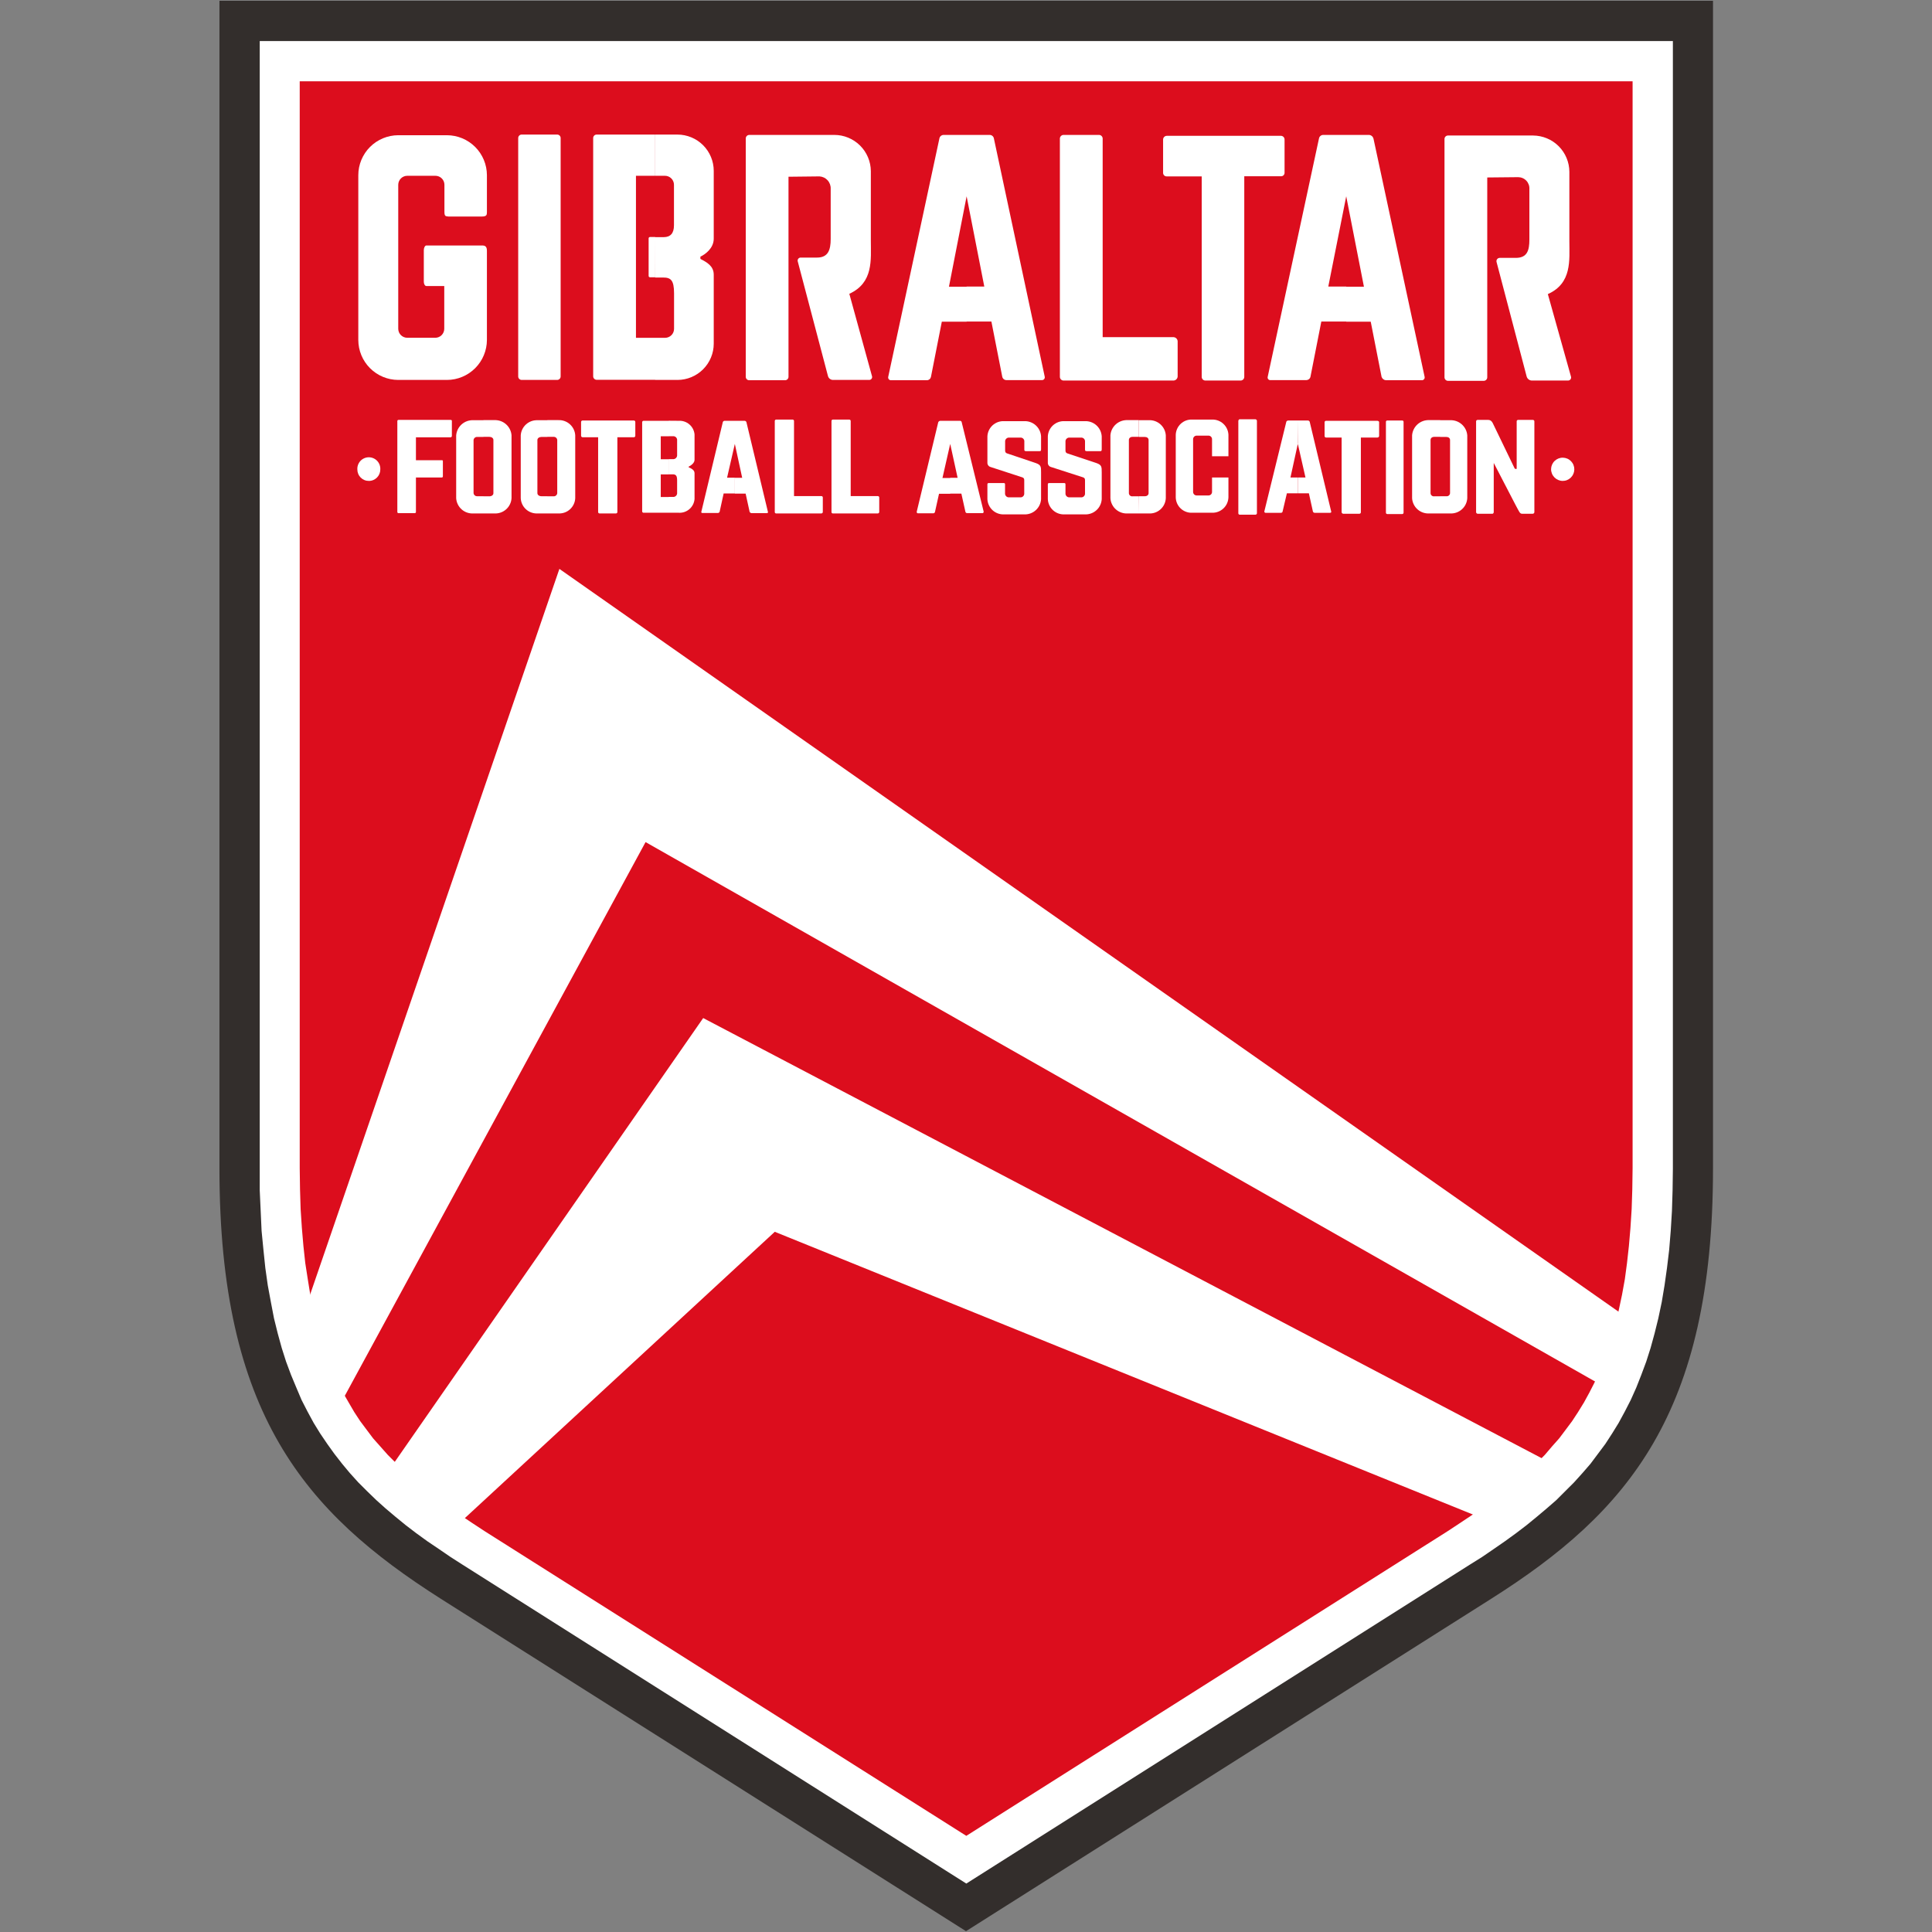 <svg xmlns="http://www.w3.org/2000/svg" xmlns:xlink="http://www.w3.org/1999/xlink" width="1080" zoomAndPan="magnify" viewBox="0 0 810 810" height="1080" preserveAspectRatio="xMidYMid meet" version="1.0"><rect x="0" y="0" width="810" height="810" fill="#808080" stroke="none"/><defs><clipPath id="e844fbe338"><path d="M 92.004 0 L 718.254 0 L 718.254 810 L 92.004 810 Z M 92.004 0 " clip-rule="nonzero"/></clipPath></defs><g clip-path="url(#e844fbe338)"><path fill="#332e2c" d="M 92.004 0.324 L 718.184 0.324 L 718.184 489.941 C 718.184 592.539 682.578 633.969 625.156 670.316 L 405.004 809.656 L 184.848 670.316 C 127.609 633.969 92.004 592.539 92.004 489.941 Z M 92.004 0.324 " fill-opacity="1" fill-rule="evenodd"/></g><path fill="#ffffff" d="M 108.895 17.207 L 701.363 17.207 L 701.363 489.941 L 701.238 499.031 L 700.969 507.727 L 700.461 516.039 L 699.812 523.957 L 698.891 531.625 L 697.863 538.895 L 696.691 545.91 L 695.266 552.676 L 693.695 559.023 L 692.016 565.141 L 690.195 570.855 L 688.117 576.43 L 686.023 581.75 L 683.699 586.945 L 681.227 591.762 L 678.625 596.559 L 675.902 600.98 L 673.031 605.398 L 669.93 609.547 L 666.809 613.715 L 663.434 617.609 L 659.914 621.508 L 656.285 625.133 L 652.516 628.902 L 648.492 632.402 L 644.32 635.918 L 640.047 639.418 L 635.625 642.793 L 630.949 646.184 L 626.258 649.43 L 621.332 652.801 L 616.137 656.047 L 405.129 789.691 L 193.996 656.047 L 188.926 652.801 L 184 649.43 L 179.184 646.184 L 174.508 642.793 L 170.086 639.418 L 165.809 635.918 L 161.641 632.402 L 157.742 628.902 L 153.848 625.133 L 150.219 621.508 L 146.699 617.609 L 143.453 613.715 L 140.203 609.547 L 137.227 605.398 L 134.23 600.98 L 131.508 596.559 L 128.906 591.762 L 126.434 586.945 L 124.234 581.75 L 122.016 576.43 L 119.938 570.855 L 118.117 565.141 L 116.438 559.023 L 114.867 552.676 L 113.57 545.91 L 112.27 538.895 L 111.242 531.625 L 110.445 523.957 L 109.672 516.039 L 109.293 507.727 L 108.895 499.031 Z M 108.895 17.207 " fill-opacity="1" fill-rule="evenodd"/><path fill="#dc0d1d" d="M 125.66 34.09 L 684.473 34.09 L 684.473 489.812 L 684.348 498.633 L 684.078 506.949 L 683.57 514.867 L 682.922 522.406 L 682.129 529.551 L 681.227 536.297 L 680.051 542.789 L 678.754 548.906 L 677.453 554.75 L 675.902 560.195 L 674.207 565.516 L 672.383 570.461 L 670.434 575.133 L 668.484 579.676 L 666.285 583.969 L 664.082 587.992 L 661.609 592.016 L 659.137 595.785 L 656.414 599.43 L 653.688 603.055 L 650.691 606.426 L 647.695 609.945 L 644.449 613.191 L 640.949 616.438 L 637.445 619.684 L 633.676 622.93 L 629.652 626.051 L 625.484 629.301 L 621.207 632.402 L 616.66 635.523 L 611.965 638.641 L 607.039 641.891 L 405.129 769.688 L 203.094 641.891 L 198.148 638.641 L 193.473 635.523 L 188.926 632.402 L 184.648 629.301 L 180.48 626.051 L 176.582 622.93 L 172.812 619.684 L 169.184 616.438 L 165.809 613.191 L 162.562 609.945 L 159.441 606.426 L 156.445 603.055 L 153.719 599.43 L 150.996 595.785 L 148.523 592.016 L 146.176 587.992 L 143.848 583.969 L 141.773 579.676 L 139.68 575.133 L 137.73 570.461 L 135.926 565.516 L 134.355 560.195 L 132.805 554.75 L 131.379 548.906 L 130.082 542.789 L 129.035 536.297 L 127.988 529.551 L 127.211 522.406 L 126.562 514.867 L 126.039 506.949 L 125.785 498.633 L 125.66 489.812 Z M 125.66 34.09 " fill-opacity="1" fill-rule="evenodd"/><path fill="#ffffff" d="M 126.832 552.023 L 141.773 590.336 L 270.656 353.051 L 670.055 579.949 L 681.75 552.152 L 234.527 238.512 Z M 126.832 552.023 " fill-opacity="1" fill-rule="evenodd"/><path fill="#ffffff" d="M 162.418 617.34 L 191 640.066 L 324.828 516.438 L 625.609 638.246 L 651.09 613.84 L 294.816 426.824 Z M 162.418 617.34 " fill-opacity="1" fill-rule="evenodd"/><path fill="#ffffff" d="M 218.684 56.422 L 233.625 56.422 C 233.816 56.422 233.996 56.461 234.172 56.535 C 234.348 56.609 234.5 56.715 234.633 56.852 C 234.77 56.984 234.871 57.141 234.941 57.316 C 235.016 57.492 235.051 57.676 235.051 57.863 L 235.051 157.723 C 235.062 157.922 235.035 158.113 234.969 158.301 C 234.902 158.492 234.805 158.66 234.668 158.805 C 234.535 158.953 234.379 159.07 234.195 159.152 C 234.016 159.238 233.824 159.285 233.625 159.289 L 218.684 159.289 C 218.484 159.285 218.293 159.238 218.113 159.152 C 217.93 159.07 217.773 158.953 217.641 158.805 C 217.504 158.66 217.406 158.492 217.34 158.301 C 217.273 158.113 217.246 157.922 217.258 157.723 L 217.258 57.863 C 217.258 57.676 217.293 57.492 217.367 57.316 C 217.438 57.141 217.543 56.984 217.676 56.852 C 217.809 56.715 217.961 56.609 218.137 56.535 C 218.312 56.461 218.492 56.422 218.684 56.422 Z M 218.684 56.422 " fill-opacity="1" fill-rule="evenodd"/><path fill="#ffffff" d="M 519.684 175.777 L 526.324 175.777 C 526.496 175.789 526.645 175.859 526.77 175.98 C 526.891 176.105 526.961 176.254 526.973 176.426 L 526.973 215.137 C 526.977 215.316 526.918 215.473 526.789 215.602 C 526.66 215.727 526.504 215.789 526.324 215.785 L 519.684 215.785 C 519.523 215.762 519.398 215.688 519.301 215.562 C 519.203 215.434 519.16 215.293 519.176 215.137 L 519.176 176.426 C 519.215 176.172 519.465 175.777 519.684 175.777 Z M 519.684 175.777 " fill-opacity="1" fill-rule="evenodd"/><path fill="#ffffff" d="M 581.578 176.301 L 587.93 176.301 C 588.074 176.305 588.195 176.355 588.297 176.457 C 588.395 176.559 588.449 176.68 588.453 176.824 L 588.453 214.863 C 588.473 215.027 588.434 215.172 588.332 215.301 C 588.227 215.43 588.094 215.5 587.93 215.516 L 581.578 215.516 C 581.414 215.5 581.281 215.43 581.176 215.301 C 581.074 215.172 581.035 215.027 581.055 214.863 L 581.055 176.824 C 581.059 176.68 581.113 176.559 581.215 176.457 C 581.312 176.355 581.434 176.305 581.578 176.301 Z M 581.578 176.301 " fill-opacity="1" fill-rule="evenodd"/><path fill="#ffffff" d="M 636.398 176.047 L 642.645 176.047 C 642.828 176.035 642.984 176.098 643.113 176.227 C 643.246 176.355 643.305 176.512 643.293 176.695 L 643.293 214.738 C 643.281 214.91 643.211 215.059 643.09 215.184 C 642.965 215.309 642.816 215.375 642.645 215.387 L 638.098 215.387 C 637.176 215.387 636.922 214.484 635.496 211.887 L 626.258 194.086 L 626.258 214.738 C 626.258 215.008 626.008 215.387 625.754 215.387 L 619.508 215.387 C 619.336 215.379 619.184 215.312 619.059 215.188 C 618.938 215.062 618.867 214.914 618.859 214.738 L 618.859 176.695 C 618.848 176.512 618.91 176.355 619.039 176.227 C 619.168 176.098 619.324 176.035 619.508 176.047 L 623.93 176.047 C 625.23 176.047 625.734 177.074 626.258 178.246 L 634.973 196.285 C 635.102 196.664 635.75 196.664 635.875 196.539 L 635.875 176.695 C 635.859 176.535 635.902 176.391 636.004 176.266 C 636.109 176.141 636.238 176.066 636.398 176.047 Z M 636.398 176.047 " fill-opacity="1" fill-rule="evenodd"/><path fill="#ffffff" d="M 314.18 56.566 L 349.785 56.566 C 350.785 56.566 351.777 56.664 352.758 56.855 C 353.738 57.051 354.691 57.34 355.617 57.719 C 356.543 58.102 357.422 58.566 358.258 59.121 C 359.09 59.672 359.863 60.301 360.574 61.008 C 361.285 61.711 361.918 62.477 362.48 63.305 C 363.039 64.137 363.512 65.012 363.902 65.934 C 364.289 66.852 364.586 67.805 364.789 68.785 C 364.992 69.762 365.098 70.754 365.105 71.754 L 365.105 100.848 C 365.105 108.895 366.277 118.508 356.082 123.18 L 365.555 157.594 C 365.637 157.789 365.664 157.988 365.641 158.195 C 365.621 158.402 365.551 158.59 365.43 158.762 C 365.312 158.934 365.16 159.066 364.973 159.16 C 364.789 159.254 364.59 159.297 364.383 159.289 L 349.188 159.289 C 348.691 159.273 348.25 159.105 347.867 158.793 C 347.48 158.477 347.23 158.078 347.113 157.594 L 334.48 109.668 C 334.445 109.57 334.426 109.469 334.414 109.363 C 334.406 109.258 334.41 109.152 334.426 109.047 C 334.441 108.945 334.473 108.844 334.516 108.746 C 334.555 108.648 334.609 108.559 334.676 108.477 C 334.738 108.395 334.812 108.32 334.895 108.254 C 334.98 108.188 335.07 108.137 335.164 108.094 C 335.262 108.051 335.363 108.02 335.469 108.004 C 335.57 107.984 335.676 107.98 335.781 107.992 L 342.547 107.992 C 347.223 107.992 348.27 104.746 348.27 100.199 L 348.27 79.148 C 348.281 78.824 348.266 78.504 348.215 78.184 C 348.164 77.863 348.086 77.551 347.977 77.246 C 347.867 76.941 347.727 76.648 347.559 76.371 C 347.395 76.094 347.203 75.832 346.984 75.594 C 346.766 75.352 346.527 75.137 346.27 74.941 C 346.008 74.746 345.734 74.578 345.441 74.438 C 345.148 74.297 344.848 74.188 344.531 74.105 C 344.219 74.023 343.898 73.973 343.578 73.953 L 330.582 74.098 L 330.582 157.992 C 330.582 158.18 330.543 158.359 330.469 158.535 C 330.398 158.707 330.293 158.859 330.16 158.992 C 330.027 159.129 329.875 159.23 329.699 159.305 C 329.527 159.375 329.348 159.414 329.156 159.418 L 314.09 159.418 C 313.902 159.414 313.723 159.375 313.547 159.305 C 313.375 159.23 313.219 159.129 313.086 158.996 C 312.953 158.859 312.852 158.707 312.777 158.535 C 312.703 158.359 312.668 158.18 312.664 157.992 L 312.664 58.043 C 312.664 57.844 312.703 57.652 312.781 57.469 C 312.859 57.285 312.969 57.125 313.109 56.984 C 313.254 56.848 313.418 56.742 313.602 56.668 C 313.789 56.594 313.98 56.562 314.18 56.566 Z M 314.18 56.566 " fill-opacity="1" fill-rule="evenodd"/><path fill="#ffffff" d="M 607.039 56.816 L 642.77 56.816 C 643.766 56.824 644.75 56.93 645.727 57.129 C 646.703 57.328 647.648 57.617 648.566 58.004 C 649.488 58.387 650.359 58.855 651.188 59.41 C 652.012 59.965 652.777 60.594 653.484 61.297 C 654.188 62 654.816 62.766 655.371 63.594 C 655.926 64.422 656.395 65.293 656.777 66.211 C 657.164 67.129 657.457 68.074 657.656 69.051 C 657.855 70.027 657.957 71.012 657.965 72.008 L 657.965 101.102 C 657.965 109.02 659.137 118.758 648.941 123.305 L 658.633 157.867 C 658.699 158.066 658.715 158.273 658.676 158.484 C 658.641 158.691 658.559 158.879 658.43 159.051 C 658.297 159.219 658.137 159.344 657.941 159.434 C 657.75 159.52 657.547 159.555 657.332 159.543 L 642.137 159.543 C 641.652 159.508 641.219 159.34 640.836 159.031 C 640.457 158.723 640.199 158.336 640.062 157.867 L 627.43 109.812 C 627.383 109.613 627.379 109.41 627.422 109.207 C 627.465 109.004 627.551 108.82 627.676 108.656 C 627.801 108.488 627.957 108.359 628.141 108.266 C 628.328 108.172 628.523 108.121 628.73 108.117 L 635.496 108.117 C 640.297 108.117 641.199 104.996 641.199 100.453 L 641.199 79.293 C 641.223 78.973 641.211 78.652 641.164 78.336 C 641.121 78.02 641.043 77.707 640.938 77.406 C 640.828 77.102 640.691 76.816 640.523 76.539 C 640.359 76.266 640.164 76.012 639.945 75.777 C 639.727 75.543 639.488 75.332 639.227 75.148 C 638.965 74.961 638.684 74.805 638.391 74.676 C 638.098 74.547 637.793 74.449 637.48 74.383 C 637.164 74.316 636.848 74.281 636.527 74.277 L 623.535 74.406 L 623.535 158.117 C 623.543 158.316 623.516 158.508 623.449 158.695 C 623.379 158.879 623.281 159.047 623.145 159.191 C 623.012 159.336 622.855 159.453 622.676 159.535 C 622.496 159.617 622.305 159.664 622.109 159.668 L 607.039 159.668 C 606.844 159.664 606.652 159.617 606.473 159.535 C 606.293 159.453 606.137 159.336 606.004 159.191 C 605.867 159.047 605.77 158.879 605.699 158.695 C 605.633 158.508 605.605 158.316 605.613 158.117 L 605.613 58.242 C 605.617 58.055 605.656 57.875 605.727 57.699 C 605.801 57.527 605.902 57.375 606.039 57.242 C 606.172 57.109 606.324 57.004 606.496 56.93 C 606.672 56.859 606.852 56.82 607.039 56.816 Z M 607.039 56.816 " fill-opacity="1" fill-rule="evenodd"/><path fill="#ffffff" d="M 414.875 56.566 L 405.254 56.566 L 405.254 82.27 L 412.672 120.148 L 405.254 120.148 L 405.254 134.812 L 415.648 134.812 L 420.199 157.938 C 420.285 158.34 420.484 158.676 420.801 158.941 C 421.117 159.207 421.48 159.348 421.895 159.363 L 436.836 159.363 C 437.016 159.367 437.188 159.332 437.352 159.258 C 437.516 159.18 437.652 159.074 437.77 158.934 C 437.883 158.797 437.961 158.641 438.004 158.465 C 438.047 158.289 438.047 158.113 438.008 157.938 L 416.695 58.043 C 416.656 57.832 416.582 57.633 416.473 57.449 C 416.363 57.266 416.227 57.105 416.059 56.969 C 415.891 56.832 415.707 56.73 415.504 56.66 C 415.297 56.594 415.09 56.559 414.875 56.566 Z M 405.254 56.566 L 395.637 56.566 C 395.418 56.562 395.207 56.602 395 56.676 C 394.797 56.75 394.609 56.859 394.441 57 C 394.277 57.145 394.141 57.312 394.035 57.504 C 393.93 57.695 393.863 57.898 393.832 58.117 L 372.395 157.992 C 372.352 158.168 372.352 158.34 372.391 158.516 C 372.43 158.691 372.508 158.852 372.621 158.988 C 372.734 159.129 372.871 159.238 373.035 159.312 C 373.199 159.387 373.371 159.422 373.551 159.418 L 388.637 159.418 C 389.043 159.398 389.406 159.254 389.719 158.988 C 390.031 158.727 390.23 158.391 390.312 157.992 L 394.863 134.867 L 405.254 134.867 L 405.254 120.203 L 397.855 120.203 L 405.254 82.324 Z M 405.254 56.566 " fill-opacity="1" fill-rule="evenodd"/><path fill="#ffffff" d="M 564.418 56.566 L 574.035 56.566 C 574.469 56.609 574.852 56.773 575.184 57.059 C 575.512 57.34 575.73 57.695 575.84 58.117 L 597.277 157.992 C 597.316 158.168 597.316 158.344 597.273 158.52 C 597.23 158.691 597.152 158.852 597.039 158.988 C 596.922 159.129 596.785 159.234 596.621 159.312 C 596.457 159.387 596.285 159.422 596.105 159.418 L 581.035 159.418 C 580.621 159.379 580.25 159.234 579.922 158.973 C 579.594 158.715 579.363 158.387 579.23 157.992 L 574.684 134.867 L 564.418 134.867 L 564.418 120.203 L 571.832 120.203 L 564.418 82.324 Z M 554.672 56.566 L 564.418 56.566 L 564.418 82.27 L 556.891 120.148 L 564.418 120.148 L 564.418 134.812 L 553.969 134.812 L 549.422 157.938 C 549.336 158.34 549.137 158.672 548.824 158.938 C 548.512 159.199 548.152 159.344 547.742 159.363 L 532.656 159.363 C 532.473 159.379 532.297 159.352 532.125 159.281 C 531.957 159.211 531.812 159.102 531.695 158.961 C 531.582 158.816 531.504 158.656 531.473 158.473 C 531.438 158.293 531.445 158.113 531.5 157.938 L 552.992 58.043 C 553.07 57.633 553.262 57.289 553.574 57.016 C 553.891 56.738 554.254 56.59 554.672 56.566 Z M 554.672 56.566 " fill-opacity="1" fill-rule="evenodd"/><path fill="#ffffff" d="M 445.805 56.566 L 460.871 56.566 C 461.066 56.582 461.25 56.633 461.426 56.719 C 461.602 56.805 461.758 56.918 461.887 57.062 C 462.02 57.207 462.121 57.367 462.191 57.551 C 462.262 57.734 462.297 57.922 462.297 58.117 L 462.297 141.359 L 492.055 141.359 C 492.273 141.375 492.484 141.43 492.684 141.52 C 492.883 141.613 493.059 141.734 493.215 141.891 C 493.367 142.047 493.492 142.227 493.578 142.426 C 493.668 142.629 493.719 142.836 493.734 143.055 L 493.734 157.867 C 493.719 158.082 493.664 158.293 493.574 158.488 C 493.484 158.688 493.363 158.863 493.207 159.02 C 493.055 159.172 492.879 159.297 492.68 159.387 C 492.48 159.477 492.273 159.527 492.055 159.543 L 445.805 159.543 C 445.609 159.527 445.422 159.48 445.242 159.395 C 445.066 159.309 444.91 159.195 444.777 159.051 C 444.641 158.906 444.539 158.746 444.469 158.562 C 444.395 158.379 444.359 158.188 444.359 157.992 L 444.359 58.043 C 444.367 57.855 444.41 57.672 444.488 57.496 C 444.562 57.32 444.668 57.168 444.801 57.031 C 444.934 56.895 445.086 56.785 445.258 56.707 C 445.434 56.625 445.613 56.578 445.805 56.566 Z M 445.805 56.566 " fill-opacity="1" fill-rule="evenodd"/><path fill="#ffffff" d="M 202.695 215.262 L 207.242 215.262 C 207.688 215.289 208.133 215.273 208.574 215.211 C 209.02 215.152 209.449 215.047 209.875 214.902 C 210.297 214.758 210.699 214.574 211.086 214.348 C 211.473 214.125 211.832 213.863 212.168 213.566 C 212.504 213.273 212.805 212.945 213.078 212.594 C 213.348 212.238 213.582 211.859 213.777 211.457 C 213.977 211.059 214.129 210.641 214.246 210.211 C 214.359 209.777 214.434 209.34 214.461 208.895 L 214.461 182.504 C 214.426 182.062 214.352 181.625 214.23 181.195 C 214.113 180.766 213.953 180.355 213.754 179.957 C 213.559 179.559 213.32 179.184 213.051 178.828 C 212.781 178.477 212.477 178.152 212.145 177.859 C 211.809 177.562 211.449 177.305 211.066 177.078 C 210.684 176.855 210.281 176.668 209.859 176.52 C 209.441 176.371 209.012 176.266 208.57 176.203 C 208.129 176.137 207.688 176.117 207.242 176.137 L 202.695 176.137 L 202.695 183.152 L 205.168 183.152 C 206.09 183.152 206.863 183.66 206.863 184.453 L 206.863 206.785 C 206.863 207.559 206.09 208.082 205.168 208.082 L 202.695 208.082 Z M 198.543 215.262 L 202.695 215.262 L 202.695 208.047 L 200.098 208.047 C 199.91 208.059 199.727 208.035 199.547 207.977 C 199.367 207.918 199.203 207.828 199.059 207.707 C 198.914 207.586 198.797 207.445 198.711 207.277 C 198.621 207.113 198.566 206.934 198.543 206.746 L 198.543 184.488 C 198.562 184.301 198.617 184.121 198.703 183.957 C 198.793 183.789 198.91 183.645 199.055 183.523 C 199.199 183.402 199.363 183.312 199.543 183.254 C 199.723 183.195 199.906 183.176 200.098 183.191 L 202.695 183.191 L 202.695 176.172 L 198.473 176.172 C 198.027 176.152 197.586 176.176 197.145 176.238 C 196.703 176.305 196.273 176.41 195.855 176.555 C 195.434 176.703 195.031 176.891 194.648 177.117 C 194.266 177.34 193.906 177.602 193.57 177.895 C 193.238 178.188 192.938 178.512 192.664 178.867 C 192.395 179.219 192.16 179.594 191.961 179.992 C 191.762 180.391 191.602 180.805 191.484 181.23 C 191.367 181.66 191.289 182.098 191.254 182.539 L 191.254 208.895 C 191.285 209.34 191.355 209.777 191.469 210.211 C 191.586 210.641 191.742 211.059 191.938 211.457 C 192.133 211.859 192.367 212.238 192.641 212.594 C 192.91 212.945 193.215 213.273 193.547 213.566 C 193.883 213.863 194.242 214.125 194.629 214.348 C 195.016 214.574 195.422 214.758 195.844 214.902 C 196.266 215.047 196.699 215.152 197.141 215.211 C 197.582 215.273 198.027 215.289 198.473 215.262 Z M 198.543 215.262 " fill-opacity="1" fill-rule="evenodd"/><path fill="#ffffff" d="M 229.477 215.262 L 234.148 215.262 C 234.59 215.281 235.023 215.258 235.461 215.195 C 235.895 215.129 236.32 215.023 236.734 214.875 C 237.148 214.727 237.543 214.539 237.922 214.312 C 238.297 214.086 238.648 213.824 238.977 213.527 C 239.301 213.23 239.594 212.906 239.855 212.555 C 240.117 212.203 240.344 211.824 240.531 211.43 C 240.719 211.031 240.867 210.621 240.977 210.191 C 241.082 209.766 241.145 209.332 241.168 208.895 L 241.168 182.504 C 241.141 182.066 241.074 181.637 240.965 181.211 C 240.852 180.789 240.703 180.379 240.512 179.98 C 240.324 179.586 240.098 179.215 239.836 178.863 C 239.574 178.512 239.281 178.188 238.957 177.895 C 238.629 177.598 238.281 177.336 237.906 177.109 C 237.531 176.883 237.137 176.695 236.723 176.543 C 236.312 176.395 235.891 176.285 235.457 176.215 C 235.023 176.148 234.586 176.121 234.148 176.137 L 229.477 176.137 L 229.477 183.152 L 232.074 183.152 C 232.262 183.141 232.445 183.16 232.625 183.219 C 232.809 183.273 232.969 183.363 233.113 183.484 C 233.262 183.609 233.379 183.754 233.465 183.918 C 233.555 184.086 233.605 184.266 233.625 184.453 L 233.625 206.785 C 233.605 206.973 233.551 207.148 233.461 207.312 C 233.371 207.48 233.254 207.625 233.109 207.746 C 232.965 207.867 232.805 207.957 232.625 208.016 C 232.445 208.074 232.262 208.094 232.074 208.082 L 229.477 208.082 Z M 225.305 215.262 L 229.477 215.262 L 229.477 208.047 L 227.004 208.047 C 226.082 208.047 225.305 207.523 225.305 206.746 L 225.305 184.488 C 225.305 183.695 226.082 183.191 227.004 183.191 L 229.477 183.191 L 229.477 176.172 L 225.305 176.172 C 224.871 176.16 224.438 176.188 224.008 176.258 C 223.578 176.328 223.16 176.438 222.75 176.586 C 222.34 176.738 221.949 176.926 221.578 177.152 C 221.203 177.379 220.855 177.637 220.535 177.93 C 220.211 178.223 219.922 178.543 219.66 178.891 C 219.398 179.238 219.172 179.609 218.984 180.004 C 218.793 180.395 218.645 180.801 218.531 181.223 C 218.422 181.645 218.352 182.07 218.324 182.504 L 218.324 208.859 C 218.344 209.297 218.406 209.73 218.508 210.156 C 218.613 210.586 218.762 210.996 218.945 211.395 C 219.133 211.793 219.355 212.168 219.613 212.523 C 219.875 212.879 220.168 213.203 220.492 213.5 C 220.816 213.801 221.164 214.062 221.539 214.289 C 221.918 214.52 222.312 214.707 222.723 214.859 C 223.137 215.012 223.562 215.121 223.996 215.188 C 224.43 215.254 224.867 215.281 225.305 215.262 Z M 225.305 215.262 " fill-opacity="1" fill-rule="evenodd"/><path fill="#ffffff" d="M 481.535 215.262 L 477.492 215.262 L 477.492 208.047 L 479.98 208.047 C 480.902 208.047 481.551 207.523 481.551 206.746 L 481.551 184.488 C 481.551 183.695 480.902 183.191 479.98 183.191 L 477.512 183.191 L 477.512 176.172 L 481.551 176.172 C 481.996 176.148 482.441 176.164 482.887 176.223 C 483.328 176.285 483.762 176.387 484.184 176.531 C 484.605 176.676 485.008 176.863 485.395 177.086 C 485.781 177.312 486.141 177.57 486.477 177.867 C 486.812 178.164 487.113 178.488 487.387 178.844 C 487.656 179.199 487.891 179.574 488.086 179.977 C 488.285 180.379 488.441 180.793 488.555 181.227 C 488.668 181.656 488.742 182.094 488.77 182.539 L 488.77 208.895 C 488.746 209.344 488.68 209.785 488.566 210.219 C 488.453 210.652 488.301 211.07 488.105 211.477 C 487.91 211.879 487.676 212.258 487.402 212.617 C 487.133 212.973 486.828 213.301 486.492 213.598 C 486.152 213.895 485.789 214.152 485.402 214.379 C 485.012 214.602 484.605 214.785 484.18 214.93 C 483.754 215.07 483.32 215.172 482.875 215.227 C 482.43 215.281 481.98 215.293 481.535 215.262 Z M 477.492 215.262 L 472.766 215.262 C 472.316 215.289 471.875 215.273 471.43 215.211 C 470.988 215.152 470.555 215.047 470.133 214.902 C 469.711 214.758 469.309 214.574 468.922 214.348 C 468.535 214.125 468.176 213.863 467.84 213.566 C 467.504 213.273 467.203 212.945 466.93 212.594 C 466.66 212.238 466.426 211.859 466.23 211.457 C 466.031 211.059 465.875 210.641 465.762 210.211 C 465.645 209.777 465.574 209.34 465.547 208.895 L 465.547 182.504 C 465.578 182.062 465.656 181.625 465.773 181.195 C 465.895 180.766 466.051 180.355 466.25 179.957 C 466.449 179.559 466.684 179.184 466.957 178.828 C 467.227 178.477 467.531 178.152 467.863 177.859 C 468.195 177.562 468.555 177.305 468.941 177.078 C 469.324 176.855 469.727 176.668 470.145 176.52 C 470.566 176.371 470.996 176.266 471.438 176.203 C 471.875 176.137 472.32 176.117 472.766 176.137 L 477.438 176.137 L 477.438 183.152 L 474.84 183.152 C 473.938 183.152 473.289 183.66 473.289 184.453 L 473.289 206.785 C 473.297 206.977 473.344 207.16 473.426 207.332 C 473.512 207.504 473.629 207.652 473.777 207.773 C 473.926 207.898 474.09 207.988 474.277 208.039 C 474.461 208.094 474.648 208.109 474.84 208.082 L 477.438 208.082 Z M 477.492 215.262 " fill-opacity="1" fill-rule="evenodd"/><path fill="#ffffff" d="M 607.941 215.262 L 603.793 215.262 L 603.793 208.047 L 606.391 208.047 C 606.582 208.07 606.77 208.059 606.953 208.004 C 607.141 207.949 607.305 207.863 607.453 207.738 C 607.602 207.613 607.715 207.469 607.801 207.293 C 607.887 207.121 607.934 206.941 607.941 206.746 L 607.941 184.488 C 607.941 183.695 607.293 183.191 606.391 183.191 L 603.793 183.191 L 603.793 176.172 L 607.941 176.172 C 608.387 176.152 608.828 176.176 609.27 176.238 C 609.711 176.305 610.141 176.41 610.562 176.555 C 610.98 176.703 611.383 176.891 611.766 177.117 C 612.152 177.34 612.508 177.602 612.844 177.895 C 613.176 178.188 613.48 178.512 613.75 178.867 C 614.023 179.219 614.258 179.594 614.457 179.992 C 614.652 180.391 614.812 180.805 614.93 181.23 C 615.051 181.66 615.125 182.098 615.16 182.539 L 615.16 208.895 C 615.133 209.34 615.059 209.777 614.945 210.211 C 614.832 210.641 614.676 211.059 614.477 211.457 C 614.281 211.859 614.047 212.238 613.777 212.594 C 613.504 212.945 613.203 213.273 612.867 213.566 C 612.531 213.863 612.172 214.125 611.785 214.348 C 611.398 214.574 610.996 214.758 610.574 214.902 C 610.152 215.047 609.719 215.152 609.273 215.211 C 608.832 215.273 608.387 215.289 607.941 215.262 Z M 603.793 215.262 L 599.246 215.262 C 598.797 215.289 598.355 215.273 597.91 215.211 C 597.469 215.152 597.035 215.047 596.613 214.902 C 596.191 214.758 595.789 214.574 595.402 214.348 C 595.016 214.125 594.656 213.863 594.32 213.566 C 593.984 213.273 593.684 212.945 593.41 212.594 C 593.141 212.238 592.906 211.859 592.711 211.457 C 592.512 211.059 592.355 210.641 592.242 210.211 C 592.125 209.777 592.055 209.34 592.027 208.895 L 592.027 182.504 C 592.062 182.062 592.137 181.625 592.258 181.195 C 592.375 180.766 592.535 180.355 592.73 179.957 C 592.93 179.559 593.164 179.184 593.438 178.828 C 593.707 178.477 594.012 178.152 594.344 177.859 C 594.68 177.562 595.035 177.305 595.422 177.078 C 595.805 176.855 596.207 176.668 596.625 176.52 C 597.047 176.371 597.477 176.266 597.918 176.203 C 598.355 176.137 598.801 176.117 599.246 176.137 L 603.793 176.137 L 603.793 183.152 L 601.32 183.152 C 600.418 183.152 599.77 183.66 599.77 184.453 L 599.77 206.785 C 599.777 206.977 599.824 207.16 599.91 207.332 C 599.992 207.504 600.109 207.652 600.258 207.773 C 600.406 207.898 600.57 207.988 600.758 208.039 C 600.941 208.094 601.129 208.109 601.32 208.082 L 603.793 208.082 Z M 603.793 215.262 " fill-opacity="1" fill-rule="evenodd"/><path fill="#ffffff" d="M 508.168 214.973 L 499.832 214.973 C 499.395 214.992 498.961 214.969 498.531 214.902 C 498.102 214.836 497.68 214.727 497.27 214.578 C 496.859 214.426 496.469 214.238 496.098 214.012 C 495.723 213.785 495.379 213.523 495.059 213.227 C 494.738 212.93 494.449 212.605 494.191 212.254 C 493.938 211.898 493.719 211.523 493.535 211.129 C 493.352 210.73 493.211 210.32 493.113 209.895 C 493.012 209.473 492.953 209.043 492.938 208.605 L 492.938 182.27 C 492.953 181.836 493.012 181.402 493.113 180.98 C 493.211 180.555 493.352 180.145 493.535 179.75 C 493.719 179.352 493.938 178.977 494.191 178.625 C 494.449 178.27 494.738 177.945 495.059 177.648 C 495.379 177.355 495.723 177.094 496.098 176.863 C 496.469 176.637 496.859 176.449 497.27 176.297 C 497.68 176.148 498.102 176.039 498.531 175.973 C 498.961 175.906 499.395 175.883 499.832 175.902 L 508.152 175.902 C 508.586 175.891 509.016 175.918 509.445 175.988 C 509.875 176.059 510.289 176.172 510.699 176.324 C 511.105 176.477 511.492 176.664 511.863 176.895 C 512.23 177.121 512.574 177.383 512.895 177.68 C 513.211 177.973 513.5 178.297 513.754 178.648 C 514.012 179 514.23 179.371 514.414 179.766 C 514.594 180.156 514.738 180.566 514.844 180.988 C 514.945 181.41 515.008 181.836 515.027 182.27 L 515.027 191.289 L 508.152 191.289 L 508.152 184.074 C 508.145 183.875 508.098 183.684 508.016 183.504 C 507.93 183.324 507.816 183.164 507.668 183.031 C 507.52 182.895 507.352 182.797 507.164 182.73 C 506.973 182.664 506.781 182.637 506.582 182.648 L 501.781 182.648 C 501.582 182.637 501.387 182.664 501.199 182.73 C 501.012 182.797 500.844 182.895 500.695 183.031 C 500.547 183.164 500.43 183.324 500.348 183.504 C 500.262 183.684 500.219 183.875 500.211 184.074 L 500.211 206.277 C 500.215 206.48 500.258 206.672 500.344 206.855 C 500.426 207.039 500.539 207.199 500.688 207.336 C 500.836 207.469 501.004 207.57 501.195 207.641 C 501.387 207.707 501.582 207.734 501.781 207.723 L 506.582 207.723 C 506.781 207.734 506.977 207.707 507.168 207.641 C 507.355 207.57 507.523 207.469 507.672 207.336 C 507.82 207.199 507.938 207.039 508.02 206.855 C 508.102 206.672 508.145 206.48 508.152 206.277 L 508.152 200.184 L 515.027 200.184 L 515.027 208.496 C 515.012 208.934 514.957 209.367 514.859 209.793 C 514.762 210.219 514.625 210.633 514.445 211.031 C 514.266 211.434 514.051 211.809 513.797 212.168 C 513.543 212.523 513.254 212.852 512.938 213.152 C 512.621 213.453 512.273 213.719 511.902 213.953 C 511.531 214.188 511.145 214.379 510.734 214.535 C 510.324 214.691 509.906 214.809 509.473 214.879 C 509.043 214.953 508.605 214.984 508.168 214.973 Z M 508.168 214.973 " fill-opacity="1" fill-rule="evenodd"/><path fill="#ffffff" d="M 166.965 159.289 L 187.375 159.289 C 187.922 159.289 188.469 159.262 189.016 159.203 C 189.562 159.148 190.105 159.066 190.641 158.961 C 191.18 158.852 191.711 158.719 192.234 158.559 C 192.762 158.398 193.273 158.211 193.781 158 C 194.289 157.789 194.785 157.555 195.266 157.297 C 195.75 157.035 196.219 156.754 196.676 156.449 C 197.133 156.145 197.57 155.816 197.996 155.469 C 198.418 155.121 198.824 154.754 199.215 154.367 C 199.602 153.98 199.969 153.574 200.316 153.148 C 200.664 152.727 200.992 152.285 201.297 151.832 C 201.602 151.375 201.883 150.906 202.145 150.422 C 202.402 149.938 202.637 149.445 202.848 148.938 C 203.059 148.43 203.246 147.918 203.406 147.391 C 203.566 146.867 203.699 146.336 203.809 145.797 C 203.918 145.262 204 144.719 204.055 144.176 C 204.109 143.629 204.137 143.082 204.141 142.535 L 204.141 105.125 C 204.141 103.32 203.344 102.922 202.191 102.922 L 178.73 102.922 C 178.207 102.922 177.684 103.824 177.684 104.871 L 177.684 118.109 C 177.684 119.156 178.207 119.914 178.73 119.914 L 186.258 119.914 L 186.258 137.844 C 186.258 138.344 186.16 138.824 185.969 139.285 C 185.777 139.75 185.504 140.156 185.152 140.508 C 184.797 140.863 184.391 141.137 183.926 141.328 C 183.465 141.52 182.984 141.613 182.484 141.613 L 170.738 141.613 C 170.238 141.609 169.758 141.516 169.297 141.32 C 168.836 141.129 168.43 140.855 168.074 140.504 C 167.723 140.152 167.449 139.746 167.258 139.285 C 167.066 138.824 166.969 138.344 166.965 137.844 L 166.965 77.473 C 166.969 76.973 167.066 76.492 167.258 76.031 C 167.449 75.57 167.723 75.164 168.074 74.812 C 168.43 74.457 168.836 74.184 169.297 73.992 C 169.758 73.801 170.238 73.703 170.738 73.703 L 182.555 73.703 C 183.059 73.703 183.539 73.797 184 73.988 C 184.461 74.18 184.871 74.453 185.223 74.805 C 185.578 75.16 185.852 75.566 186.043 76.027 C 186.234 76.492 186.328 76.973 186.328 77.473 L 186.328 88.707 C 186.328 90.656 186.727 90.656 188.023 90.785 L 201.918 90.785 C 203.996 90.785 204.141 90.133 204.141 88.98 L 204.141 73.449 C 204.137 72.902 204.109 72.352 204.055 71.809 C 204 71.262 203.918 70.719 203.812 70.184 C 203.703 69.645 203.57 69.113 203.41 68.59 C 203.25 68.062 203.062 67.547 202.852 67.043 C 202.645 66.535 202.406 66.039 202.148 65.559 C 201.891 65.074 201.609 64.605 201.301 64.148 C 200.996 63.691 200.672 63.254 200.324 62.828 C 199.973 62.402 199.605 62 199.219 61.609 C 198.832 61.223 198.426 60.855 198 60.508 C 197.574 60.16 197.137 59.832 196.68 59.527 C 196.223 59.223 195.754 58.941 195.27 58.68 C 194.785 58.422 194.293 58.188 193.785 57.977 C 193.277 57.766 192.762 57.582 192.238 57.422 C 191.711 57.262 191.18 57.129 190.645 57.02 C 190.105 56.91 189.562 56.832 189.016 56.777 C 188.473 56.723 187.922 56.691 187.375 56.691 L 166.965 56.691 C 166.418 56.691 165.871 56.723 165.324 56.777 C 164.777 56.832 164.238 56.91 163.699 57.02 C 163.16 57.129 162.629 57.262 162.105 57.422 C 161.582 57.582 161.066 57.766 160.559 57.977 C 160.051 58.188 159.559 58.422 159.074 58.684 C 158.59 58.941 158.121 59.223 157.664 59.527 C 157.207 59.832 156.77 60.16 156.344 60.508 C 155.922 60.855 155.516 61.223 155.129 61.613 C 154.742 62 154.371 62.406 154.023 62.828 C 153.676 63.254 153.352 63.691 153.047 64.148 C 152.742 64.605 152.461 65.074 152.203 65.559 C 151.941 66.043 151.707 66.535 151.5 67.043 C 151.289 67.551 151.105 68.066 150.945 68.59 C 150.785 69.113 150.652 69.645 150.543 70.184 C 150.438 70.723 150.355 71.262 150.301 71.809 C 150.246 72.355 150.219 72.902 150.219 73.449 L 150.219 142.535 C 150.219 143.082 150.25 143.629 150.305 144.172 C 150.359 144.719 150.438 145.262 150.547 145.797 C 150.656 146.336 150.789 146.867 150.949 147.391 C 151.109 147.914 151.293 148.43 151.504 148.938 C 151.715 149.441 151.949 149.938 152.207 150.422 C 152.465 150.902 152.746 151.375 153.051 151.828 C 153.355 152.285 153.684 152.723 154.031 153.148 C 154.379 153.57 154.746 153.977 155.133 154.367 C 155.52 154.754 155.926 155.121 156.352 155.469 C 156.773 155.816 157.215 156.145 157.668 156.449 C 158.125 156.754 158.594 157.035 159.078 157.297 C 159.559 157.555 160.055 157.789 160.562 158 C 161.066 158.211 161.582 158.395 162.105 158.555 C 162.633 158.719 163.164 158.852 163.699 158.961 C 164.238 159.066 164.777 159.148 165.324 159.203 C 165.871 159.262 166.418 159.289 166.965 159.289 Z M 166.965 159.289 " fill-opacity="1" fill-rule="evenodd"/><path fill="#ffffff" d="M 489.184 56.945 L 537.133 56.945 C 537.328 56.961 537.516 57.012 537.691 57.098 C 537.867 57.188 538.023 57.301 538.156 57.449 C 538.289 57.594 538.387 57.758 538.457 57.941 C 538.527 58.125 538.562 58.316 538.559 58.516 L 538.559 72.477 C 538.555 72.664 538.52 72.844 538.445 73.016 C 538.371 73.191 538.27 73.344 538.137 73.477 C 538 73.609 537.848 73.715 537.676 73.785 C 537.5 73.859 537.32 73.898 537.133 73.898 L 521.668 73.898 L 521.668 157.992 C 521.668 158.188 521.633 158.375 521.562 158.559 C 521.492 158.738 521.391 158.902 521.258 159.047 C 521.125 159.191 520.973 159.305 520.797 159.391 C 520.621 159.477 520.438 159.527 520.242 159.543 L 505.246 159.543 C 505.051 159.527 504.867 159.477 504.691 159.391 C 504.516 159.305 504.359 159.191 504.23 159.047 C 504.098 158.902 503.996 158.738 503.926 158.559 C 503.855 158.375 503.82 158.188 503.82 157.992 L 503.82 73.953 L 489.184 73.953 C 488.988 73.965 488.797 73.934 488.609 73.867 C 488.422 73.801 488.258 73.699 488.109 73.566 C 487.965 73.434 487.852 73.273 487.77 73.094 C 487.684 72.914 487.641 72.727 487.633 72.527 L 487.633 58.516 C 487.633 58.309 487.672 58.109 487.75 57.918 C 487.828 57.727 487.941 57.559 488.086 57.41 C 488.23 57.262 488.398 57.148 488.59 57.07 C 488.781 56.988 488.98 56.945 489.184 56.945 Z M 489.184 56.945 " fill-opacity="1" fill-rule="evenodd"/><path fill="#ffffff" d="M 244.273 176.301 L 265.711 176.301 C 265.895 176.289 266.051 176.348 266.18 176.477 C 266.312 176.609 266.371 176.766 266.359 176.949 L 266.359 182.668 C 266.371 182.852 266.312 183.008 266.18 183.137 C 266.051 183.27 265.895 183.328 265.711 183.316 L 258.836 183.316 L 258.836 214.738 C 258.816 214.898 258.742 215.031 258.617 215.133 C 258.492 215.234 258.348 215.277 258.184 215.262 L 251.418 215.262 C 251.258 215.277 251.113 215.234 250.988 215.133 C 250.859 215.031 250.789 214.898 250.77 214.738 L 250.77 183.316 L 244.273 183.316 C 244.09 183.32 243.938 183.262 243.809 183.133 C 243.68 183.004 243.617 182.848 243.621 182.668 L 243.621 176.949 C 243.609 176.766 243.672 176.609 243.801 176.477 C 243.93 176.348 244.09 176.289 244.273 176.301 Z M 244.273 176.301 " fill-opacity="1" fill-rule="evenodd"/><path fill="#ffffff" d="M 555.973 176.426 L 577.426 176.426 C 577.824 176.426 578.203 176.695 578.203 176.949 L 578.203 182.793 C 578.184 182.988 578.098 183.152 577.949 183.277 C 577.797 183.402 577.625 183.457 577.426 183.441 L 570.551 183.441 L 570.551 214.738 C 570.562 214.922 570.504 215.078 570.375 215.211 C 570.242 215.34 570.086 215.398 569.902 215.387 L 563.137 215.387 C 562.961 215.375 562.812 215.309 562.691 215.184 C 562.566 215.059 562.5 214.91 562.484 214.738 L 562.484 183.441 L 555.988 183.441 C 555.805 183.453 555.648 183.395 555.52 183.266 C 555.387 183.133 555.328 182.977 555.34 182.793 L 555.34 176.949 C 555.363 176.793 555.434 176.668 555.555 176.566 C 555.676 176.465 555.816 176.422 555.973 176.426 Z M 555.973 176.426 " fill-opacity="1" fill-rule="evenodd"/><path fill="#ffffff" d="M 325.352 175.902 L 332.371 175.902 C 332.527 175.926 332.66 176 332.758 176.125 C 332.859 176.25 332.906 176.391 332.895 176.551 L 332.895 207.992 L 344.316 207.992 C 344.48 207.973 344.625 208.012 344.754 208.113 C 344.879 208.219 344.953 208.352 344.965 208.516 L 344.965 214.613 C 344.977 214.797 344.918 214.953 344.789 215.082 C 344.656 215.215 344.5 215.273 344.316 215.262 L 325.352 215.262 C 325.211 215.254 325.09 215.199 324.988 215.098 C 324.891 215 324.836 214.879 324.828 214.738 L 324.828 176.551 C 324.816 176.391 324.859 176.25 324.961 176.125 C 325.062 176 325.191 175.926 325.352 175.902 Z M 325.352 175.902 " fill-opacity="1" fill-rule="evenodd"/><path fill="#ffffff" d="M 349.133 175.902 L 356.008 175.902 C 356.195 175.891 356.352 175.953 356.48 176.082 C 356.609 176.211 356.672 176.367 356.66 176.551 L 356.66 207.992 L 367.973 207.992 C 368.137 207.977 368.277 208.02 368.406 208.121 C 368.531 208.223 368.605 208.355 368.625 208.516 L 368.625 214.613 C 368.633 214.797 368.574 214.953 368.445 215.082 C 368.316 215.215 368.156 215.273 367.973 215.262 L 349.133 215.262 C 348.992 215.258 348.871 215.203 348.77 215.102 C 348.668 215.004 348.617 214.879 348.609 214.738 L 348.609 176.551 C 348.594 176.391 348.637 176.246 348.738 176.121 C 348.84 175.996 348.973 175.922 349.133 175.902 Z M 349.133 175.902 " fill-opacity="1" fill-rule="evenodd"/><path fill="#ffffff" d="M 284.043 56.422 C 285.043 56.422 286.031 56.523 287.008 56.719 C 287.988 56.918 288.938 57.207 289.859 57.59 C 290.777 57.973 291.652 58.441 292.484 58.996 C 293.312 59.551 294.078 60.18 294.785 60.887 C 295.488 61.594 296.117 62.359 296.672 63.188 C 297.227 64.02 297.695 64.895 298.078 65.816 C 298.461 66.738 298.75 67.688 298.945 68.664 C 299.141 69.641 299.238 70.629 299.238 71.629 L 299.238 100.074 C 299.238 104.094 295.629 106.691 293.645 107.594 L 293.645 108.551 C 296.387 109.977 299.238 111.527 299.238 115.172 L 299.238 144.086 C 299.238 145.082 299.141 146.07 298.945 147.047 C 298.75 148.027 298.461 148.977 298.078 149.898 C 297.695 150.816 297.227 151.691 296.672 152.523 C 296.117 153.352 295.488 154.121 294.785 154.824 C 294.078 155.531 293.312 156.16 292.484 156.715 C 291.652 157.27 290.777 157.738 289.859 158.121 C 288.938 158.508 287.988 158.797 287.008 158.992 C 286.031 159.188 285.043 159.289 284.043 159.289 L 274.68 159.289 L 274.68 141.633 L 278.848 141.633 C 279.348 141.629 279.824 141.531 280.285 141.34 C 280.746 141.148 281.152 140.875 281.504 140.52 C 281.855 140.168 282.125 139.762 282.316 139.301 C 282.504 138.84 282.602 138.359 282.602 137.863 L 282.602 122.98 C 282.602 117.391 281.176 116.359 278.055 116.359 L 274.68 116.359 L 274.68 99.422 L 278.289 99.422 C 281.141 99.422 282.566 97.727 282.566 94.48 L 282.566 77.473 C 282.566 76.973 282.469 76.492 282.277 76.031 C 282.09 75.57 281.816 75.164 281.465 74.812 C 281.113 74.457 280.707 74.188 280.25 73.992 C 279.789 73.801 279.309 73.703 278.812 73.703 L 274.645 73.703 L 274.645 56.422 Z M 274.68 159.234 L 250.117 159.234 C 249.918 159.23 249.73 159.184 249.547 159.102 C 249.367 159.016 249.207 158.898 249.074 158.754 C 248.941 158.605 248.84 158.438 248.773 158.25 C 248.707 158.059 248.68 157.867 248.691 157.668 L 248.691 57.863 C 248.691 57.676 248.73 57.492 248.801 57.316 C 248.875 57.141 248.977 56.984 249.109 56.852 C 249.242 56.715 249.398 56.609 249.57 56.535 C 249.746 56.461 249.93 56.422 250.117 56.422 L 274.68 56.422 L 274.68 73.703 L 266.629 73.703 L 266.629 141.633 L 274.68 141.633 L 274.68 159.289 Z M 274.68 99.371 L 272.461 99.371 C 272.297 99.383 272.16 99.453 272.059 99.582 C 271.957 99.711 271.914 99.855 271.938 100.02 L 271.938 115.602 C 271.922 115.766 271.965 115.91 272.066 116.035 C 272.168 116.16 272.297 116.234 272.461 116.254 L 274.66 116.254 Z M 274.68 99.371 " fill-opacity="1" fill-rule="evenodd"/><path fill="#ffffff" d="M 167.109 215.137 L 173.859 215.137 C 174.008 215.148 174.137 215.098 174.242 214.992 C 174.348 214.887 174.395 214.762 174.383 214.613 L 174.383 200.184 L 185.301 200.184 C 185.551 200.184 185.68 199.91 185.68 199.66 L 185.68 193.328 C 185.691 193.219 185.656 193.125 185.582 193.047 C 185.504 192.969 185.41 192.938 185.301 192.949 L 174.383 192.949 L 174.383 183.336 L 188.926 183.336 C 189.066 183.324 189.188 183.273 189.289 183.172 C 189.387 183.074 189.441 182.953 189.449 182.812 L 189.449 176.426 C 189.449 176.172 189.199 176.047 188.926 176.047 L 167.109 176.047 C 166.961 176.031 166.836 176.074 166.727 176.176 C 166.621 176.277 166.574 176.406 166.586 176.551 L 166.586 214.613 C 166.566 214.762 166.613 214.895 166.719 215 C 166.828 215.109 166.957 215.152 167.109 215.137 Z M 167.109 215.137 " fill-opacity="1" fill-rule="evenodd"/><path fill="#ffffff" d="M 544.152 176.301 L 548.301 176.301 C 548.68 176.305 548.941 176.48 549.098 176.824 L 558.117 214.484 C 558.246 214.738 557.973 215.008 557.594 215.008 L 551.227 215.008 C 550.855 215 550.598 214.824 550.449 214.484 L 548.754 206.82 L 544.078 206.82 L 544.078 200.199 L 547.328 200.199 L 544.078 185.914 Z M 540.129 176.301 L 544.152 176.301 L 544.152 185.914 L 541.031 200.199 L 544.152 200.199 L 544.152 206.82 L 539.531 206.82 L 537.727 214.484 C 537.727 214.738 537.348 215.008 537.078 215.008 L 530.582 215.008 C 530.441 214.996 530.324 214.941 530.227 214.844 C 530.125 214.742 530.07 214.625 530.059 214.484 L 539.297 176.824 C 539.352 176.551 539.73 176.301 540.129 176.301 Z M 540.129 176.301 " fill-opacity="1" fill-rule="evenodd"/><path fill="#ffffff" d="M 398.379 176.426 L 402.531 176.426 C 402.785 176.426 403.18 176.695 403.18 176.949 L 412.402 214.484 C 412.402 214.863 412.277 215.137 411.879 215.137 L 405.527 215.137 C 405.328 215.152 405.152 215.098 405 214.969 C 404.844 214.844 404.758 214.684 404.734 214.484 L 403.055 206.945 L 398.379 206.945 L 398.379 200.328 L 401.484 200.328 L 398.379 186.113 Z M 394.211 176.426 L 398.379 176.426 L 398.379 186.113 L 395.133 200.398 L 398.379 200.398 L 398.379 207.02 L 393.688 207.02 L 392.012 214.559 C 391.988 214.75 391.902 214.91 391.75 215.035 C 391.602 215.16 391.43 215.219 391.234 215.207 L 384.863 215.207 C 384.469 215.207 384.34 214.938 384.34 214.559 L 393.363 177.02 C 393.539 176.672 393.824 176.473 394.211 176.426 Z M 394.211 176.426 " fill-opacity="1" fill-rule="evenodd"/><path fill="#ffffff" d="M 308.082 176.426 L 312.16 176.426 C 312.523 176.445 312.781 176.617 312.934 176.949 L 321.957 214.613 C 322.086 214.863 321.832 215.137 321.562 215.137 L 315.066 215.137 C 314.723 215.082 314.465 214.906 314.289 214.613 L 312.609 206.945 L 308.062 206.945 L 308.062 200.328 L 311.168 200.328 L 308.082 186.113 Z M 303.914 176.426 L 308.082 176.426 L 308.082 186.113 L 304.832 200.273 L 308.082 200.273 L 308.082 206.891 L 303.391 206.891 L 301.711 214.559 C 301.559 214.891 301.301 215.062 300.934 215.082 L 294.438 215.082 C 294.168 215.082 293.914 214.809 294.043 214.559 L 303.062 176.895 C 303.246 176.559 303.531 176.402 303.914 176.426 Z M 303.914 176.426 " fill-opacity="1" fill-rule="evenodd"/><path fill="#ffffff" d="M 429.453 215.66 L 420.973 215.66 C 420.535 215.68 420.098 215.656 419.664 215.59 C 419.227 215.527 418.805 215.418 418.391 215.27 C 417.977 215.121 417.582 214.934 417.207 214.707 C 416.828 214.48 416.48 214.219 416.152 213.922 C 415.828 213.629 415.535 213.305 415.273 212.949 C 415.012 212.598 414.789 212.223 414.602 211.824 C 414.414 211.426 414.27 211.016 414.16 210.59 C 414.055 210.164 413.992 209.73 413.973 209.289 L 413.973 203.176 C 413.973 202.527 414.098 202.672 414.477 202.527 L 420.848 202.527 C 421.242 202.527 421.371 202.672 421.371 203.176 L 421.371 207.074 C 421.391 207.277 421.449 207.473 421.547 207.656 C 421.641 207.84 421.77 208 421.926 208.137 C 422.086 208.27 422.262 208.371 422.461 208.438 C 422.656 208.5 422.859 208.527 423.066 208.516 L 427.867 208.516 C 428.062 208.516 428.254 208.48 428.438 208.41 C 428.621 208.336 428.785 208.234 428.926 208.102 C 429.07 207.965 429.188 207.809 429.27 207.633 C 429.355 207.457 429.406 207.27 429.418 207.074 L 429.418 201.371 C 429.418 200.328 428.914 200.199 427.992 199.93 L 415.27 195.781 C 414.871 195.664 414.551 195.438 414.309 195.102 C 414.066 194.766 413.957 194.391 413.973 193.977 L 413.973 182.938 C 413.992 182.5 414.055 182.066 414.16 181.641 C 414.27 181.215 414.414 180.801 414.602 180.406 C 414.789 180.008 415.012 179.633 415.273 179.277 C 415.535 178.926 415.828 178.602 416.152 178.305 C 416.48 178.008 416.828 177.75 417.207 177.523 C 417.582 177.297 417.977 177.109 418.391 176.957 C 418.805 176.809 419.227 176.703 419.664 176.637 C 420.098 176.57 420.535 176.551 420.973 176.57 L 429.453 176.57 C 429.895 176.555 430.328 176.582 430.762 176.652 C 431.195 176.723 431.617 176.832 432.027 176.984 C 432.438 177.133 432.832 177.32 433.207 177.551 C 433.582 177.777 433.934 178.035 434.258 178.332 C 434.582 178.625 434.875 178.949 435.137 179.301 C 435.398 179.652 435.625 180.023 435.816 180.418 C 436.004 180.812 436.156 181.223 436.266 181.645 C 436.379 182.07 436.445 182.5 436.473 182.938 L 436.473 188.348 C 436.473 189.145 436.223 189.145 435.824 189.145 L 430.105 189.145 C 429.453 189.145 429.453 188.746 429.453 188.492 L 429.453 184.887 C 429.438 184.691 429.387 184.508 429.301 184.332 C 429.215 184.156 429.102 184 428.957 183.871 C 428.812 183.738 428.652 183.637 428.469 183.566 C 428.285 183.496 428.098 183.461 427.902 183.461 L 423.102 183.461 C 422.898 183.449 422.695 183.473 422.5 183.539 C 422.305 183.602 422.129 183.703 421.969 183.836 C 421.812 183.969 421.684 184.125 421.586 184.305 C 421.488 184.488 421.43 184.68 421.406 184.887 L 421.406 188.91 C 421.406 189.43 421.531 189.953 422.578 190.207 L 434.148 194.102 C 436.473 194.898 436.473 195.672 436.473 198 L 436.473 209.309 C 436.445 209.746 436.375 210.176 436.262 210.598 C 436.152 211.02 436 211.43 435.809 211.824 C 435.621 212.219 435.395 212.59 435.129 212.938 C 434.867 213.289 434.574 213.609 434.25 213.902 C 433.926 214.199 433.578 214.457 433.203 214.684 C 432.828 214.91 432.434 215.098 432.023 215.25 C 431.613 215.398 431.191 215.508 430.758 215.578 C 430.328 215.645 429.891 215.672 429.453 215.66 Z M 429.453 215.66 " fill-opacity="1" fill-rule="evenodd"/><path fill="#ffffff" d="M 454.898 215.66 L 446.309 215.66 C 445.871 215.68 445.434 215.656 445 215.59 C 444.562 215.527 444.141 215.418 443.727 215.27 C 443.312 215.121 442.918 214.934 442.543 214.707 C 442.164 214.48 441.816 214.219 441.488 213.922 C 441.164 213.629 440.871 213.305 440.609 212.949 C 440.348 212.598 440.125 212.223 439.938 211.824 C 439.75 211.426 439.605 211.016 439.496 210.59 C 439.391 210.164 439.328 209.73 439.309 209.289 L 439.309 203.176 C 439.309 202.527 439.434 202.672 439.812 202.527 L 446.184 202.527 C 446.578 202.527 446.707 202.672 446.707 203.176 L 446.707 207.074 C 446.727 207.277 446.785 207.473 446.883 207.656 C 446.977 207.84 447.105 208 447.262 208.137 C 447.422 208.27 447.598 208.371 447.797 208.438 C 447.992 208.5 448.195 208.527 448.402 208.516 L 453.328 208.516 C 453.527 208.516 453.719 208.48 453.902 208.41 C 454.086 208.336 454.25 208.234 454.398 208.102 C 454.543 207.969 454.66 207.812 454.746 207.633 C 454.832 207.457 454.883 207.27 454.898 207.074 L 454.898 201.371 C 454.898 200.328 454.375 200.199 453.457 199.93 L 440.605 195.781 C 440.207 195.664 439.887 195.438 439.645 195.102 C 439.402 194.766 439.293 194.391 439.309 193.977 L 439.309 182.938 C 439.328 182.5 439.391 182.066 439.496 181.641 C 439.605 181.215 439.75 180.801 439.938 180.406 C 440.125 180.008 440.348 179.633 440.609 179.277 C 440.871 178.926 441.164 178.602 441.488 178.305 C 441.816 178.008 442.164 177.75 442.543 177.523 C 442.918 177.297 443.312 177.109 443.727 176.957 C 444.141 176.809 444.562 176.703 445 176.637 C 445.434 176.57 445.871 176.551 446.309 176.57 L 454.898 176.57 C 455.336 176.555 455.77 176.582 456.203 176.652 C 456.637 176.723 457.059 176.832 457.469 176.984 C 457.879 177.133 458.273 177.324 458.648 177.551 C 459.02 177.777 459.371 178.039 459.695 178.332 C 460.02 178.625 460.309 178.949 460.57 179.301 C 460.832 179.652 461.059 180.023 461.246 180.418 C 461.438 180.812 461.586 181.223 461.695 181.648 C 461.805 182.07 461.875 182.5 461.902 182.938 L 461.902 188.348 C 461.902 189.145 461.648 189.145 461.25 189.145 L 455.547 189.145 C 454.898 189.145 454.898 188.746 454.898 188.492 L 454.898 184.887 C 454.879 184.691 454.828 184.504 454.742 184.328 C 454.652 184.152 454.535 184 454.391 183.867 C 454.246 183.738 454.082 183.637 453.898 183.566 C 453.715 183.496 453.523 183.461 453.328 183.461 L 448.402 183.461 C 448.195 183.449 447.996 183.473 447.801 183.539 C 447.605 183.602 447.426 183.703 447.27 183.836 C 447.109 183.969 446.984 184.125 446.887 184.305 C 446.789 184.488 446.73 184.68 446.707 184.887 L 446.707 188.91 C 446.707 189.43 446.832 189.953 447.879 190.207 L 459.574 194.102 C 461.902 194.898 461.902 195.672 461.902 198 L 461.902 209.309 C 461.871 209.746 461.805 210.176 461.691 210.598 C 461.582 211.02 461.434 211.43 461.242 211.82 C 461.055 212.215 460.828 212.586 460.566 212.938 C 460.305 213.289 460.012 213.609 459.688 213.902 C 459.363 214.195 459.016 214.457 458.641 214.684 C 458.266 214.91 457.875 215.098 457.465 215.246 C 457.055 215.398 456.633 215.508 456.203 215.578 C 455.77 215.645 455.336 215.672 454.898 215.66 Z M 454.898 215.66 " fill-opacity="1" fill-rule="evenodd"/><path fill="#ffffff" d="M 284.551 176.426 C 284.953 176.402 285.359 176.414 285.758 176.469 C 286.16 176.523 286.555 176.613 286.938 176.742 C 287.324 176.871 287.691 177.039 288.043 177.238 C 288.395 177.438 288.727 177.672 289.031 177.938 C 289.34 178.199 289.621 178.492 289.871 178.809 C 290.121 179.129 290.34 179.469 290.523 179.828 C 290.707 180.191 290.855 180.566 290.969 180.953 C 291.082 181.344 291.156 181.742 291.191 182.145 L 291.191 192.785 C 291.191 194.23 289.492 195.258 288.719 195.656 L 288.719 195.906 C 289.891 196.43 291.191 197.078 291.191 198.379 L 291.191 209.199 C 291.16 209.605 291.086 210.008 290.977 210.398 C 290.867 210.789 290.723 211.168 290.539 211.531 C 290.355 211.895 290.137 212.238 289.887 212.562 C 289.637 212.883 289.359 213.176 289.051 213.445 C 288.742 213.711 288.414 213.945 288.059 214.148 C 287.707 214.352 287.336 214.52 286.949 214.652 C 286.566 214.781 286.168 214.875 285.766 214.93 C 285.363 214.984 284.957 214.996 284.551 214.973 L 280.398 214.973 L 280.398 208.336 L 282.203 208.336 C 282.41 208.348 282.609 208.32 282.805 208.258 C 282.996 208.191 283.172 208.094 283.328 207.961 C 283.488 207.828 283.613 207.672 283.707 207.488 C 283.805 207.309 283.859 207.113 283.883 206.91 L 283.883 201.336 C 283.883 199.242 283.23 198.863 281.934 198.863 L 280.383 198.863 L 280.383 192.496 L 282.078 192.496 C 282.324 192.523 282.562 192.496 282.797 192.414 C 283.031 192.328 283.234 192.199 283.41 192.027 C 283.586 191.852 283.715 191.648 283.797 191.414 C 283.879 191.18 283.906 190.941 283.883 190.695 L 283.883 184.309 C 283.859 184.105 283.805 183.91 283.707 183.73 C 283.613 183.547 283.488 183.391 283.328 183.258 C 283.172 183.125 282.996 183.027 282.805 182.961 C 282.609 182.898 282.41 182.871 282.203 182.883 L 280.398 182.883 L 280.398 176.391 Z M 280.398 214.973 L 269.879 214.973 C 269.719 214.988 269.574 214.945 269.445 214.844 C 269.32 214.742 269.246 214.609 269.23 214.449 L 269.23 176.949 C 269.246 176.789 269.32 176.656 269.445 176.555 C 269.574 176.453 269.719 176.41 269.879 176.426 L 280.398 176.426 L 280.398 182.918 L 277.023 182.918 L 277.023 192.535 L 280.398 192.535 L 280.398 198.902 L 277.023 198.902 L 277.023 208.371 L 280.398 208.371 Z M 280.398 214.973 " fill-opacity="1" fill-rule="evenodd"/><path fill="#ffffff" d="M 655.113 201.625 C 655.434 201.629 655.75 201.602 656.062 201.543 C 656.379 201.484 656.684 201.395 656.98 201.273 C 657.277 201.156 657.559 201.008 657.828 200.836 C 658.094 200.66 658.344 200.461 658.57 200.238 C 658.801 200.016 659.004 199.773 659.188 199.508 C 659.367 199.246 659.52 198.965 659.645 198.672 C 659.77 198.379 659.867 198.074 659.934 197.762 C 660 197.449 660.035 197.133 660.039 196.816 C 660.043 196.496 660.016 196.18 659.957 195.863 C 659.898 195.551 659.809 195.246 659.691 194.949 C 659.574 194.652 659.426 194.371 659.254 194.102 C 659.078 193.832 658.879 193.586 658.656 193.355 C 658.434 193.129 658.191 192.922 657.926 192.742 C 657.664 192.559 657.383 192.406 657.09 192.281 C 656.797 192.156 656.492 192.059 656.18 191.992 C 655.867 191.926 655.551 191.891 655.234 191.887 C 654.914 191.883 654.598 191.906 654.281 191.965 C 653.969 192.023 653.664 192.113 653.363 192.23 C 653.066 192.348 652.785 192.496 652.516 192.668 C 652.25 192.84 652 193.039 651.77 193.262 C 651.543 193.484 651.336 193.727 651.156 193.992 C 650.973 194.254 650.82 194.531 650.691 194.824 C 650.566 195.121 650.469 195.422 650.402 195.734 C 650.336 196.047 650.301 196.363 650.297 196.684 C 650.293 197.004 650.324 197.32 650.383 197.633 C 650.445 197.945 650.535 198.25 650.656 198.547 C 650.773 198.844 650.922 199.125 651.098 199.395 C 651.27 199.66 651.469 199.91 651.691 200.137 C 651.918 200.367 652.16 200.574 652.422 200.754 C 652.688 200.938 652.965 201.09 653.258 201.219 C 653.551 201.344 653.852 201.441 654.164 201.512 C 654.477 201.582 654.793 201.617 655.113 201.625 Z M 655.113 201.625 " fill-opacity="1" fill-rule="evenodd"/><path fill="#ffffff" d="M 154.621 201.625 C 154.938 201.629 155.25 201.598 155.562 201.539 C 155.875 201.48 156.176 201.391 156.469 201.27 C 156.762 201.148 157.039 201.004 157.301 200.828 C 157.566 200.652 157.809 200.453 158.035 200.23 C 158.258 200.008 158.457 199.766 158.633 199.504 C 158.809 199.238 158.957 198.961 159.078 198.672 C 159.199 198.379 159.289 198.078 159.352 197.766 C 159.41 197.457 159.441 197.145 159.441 196.828 C 159.461 196.5 159.445 196.172 159.398 195.848 C 159.355 195.523 159.273 195.203 159.164 194.895 C 159.051 194.586 158.91 194.293 158.738 194.012 C 158.566 193.73 158.367 193.473 158.141 193.234 C 157.914 192.992 157.668 192.777 157.398 192.59 C 157.129 192.402 156.844 192.242 156.543 192.113 C 156.242 191.98 155.93 191.883 155.605 191.816 C 155.285 191.75 154.961 191.715 154.633 191.715 C 154.301 191.715 153.977 191.75 153.656 191.816 C 153.332 191.883 153.02 191.98 152.719 192.113 C 152.418 192.242 152.133 192.402 151.863 192.59 C 151.594 192.777 151.348 192.992 151.121 193.234 C 150.895 193.473 150.699 193.73 150.527 194.012 C 150.355 194.293 150.211 194.586 150.102 194.895 C 149.988 195.203 149.91 195.523 149.863 195.848 C 149.816 196.172 149.801 196.5 149.82 196.828 C 149.82 197.141 149.852 197.453 149.91 197.766 C 149.973 198.074 150.062 198.375 150.184 198.664 C 150.305 198.957 150.449 199.234 150.625 199.496 C 150.801 199.758 151 200 151.223 200.227 C 151.445 200.449 151.688 200.648 151.949 200.82 C 152.215 200.996 152.492 201.145 152.781 201.266 C 153.074 201.383 153.375 201.477 153.684 201.535 C 153.996 201.598 154.309 201.625 154.621 201.625 Z M 154.621 201.625 " fill-opacity="1" fill-rule="evenodd"/></svg>